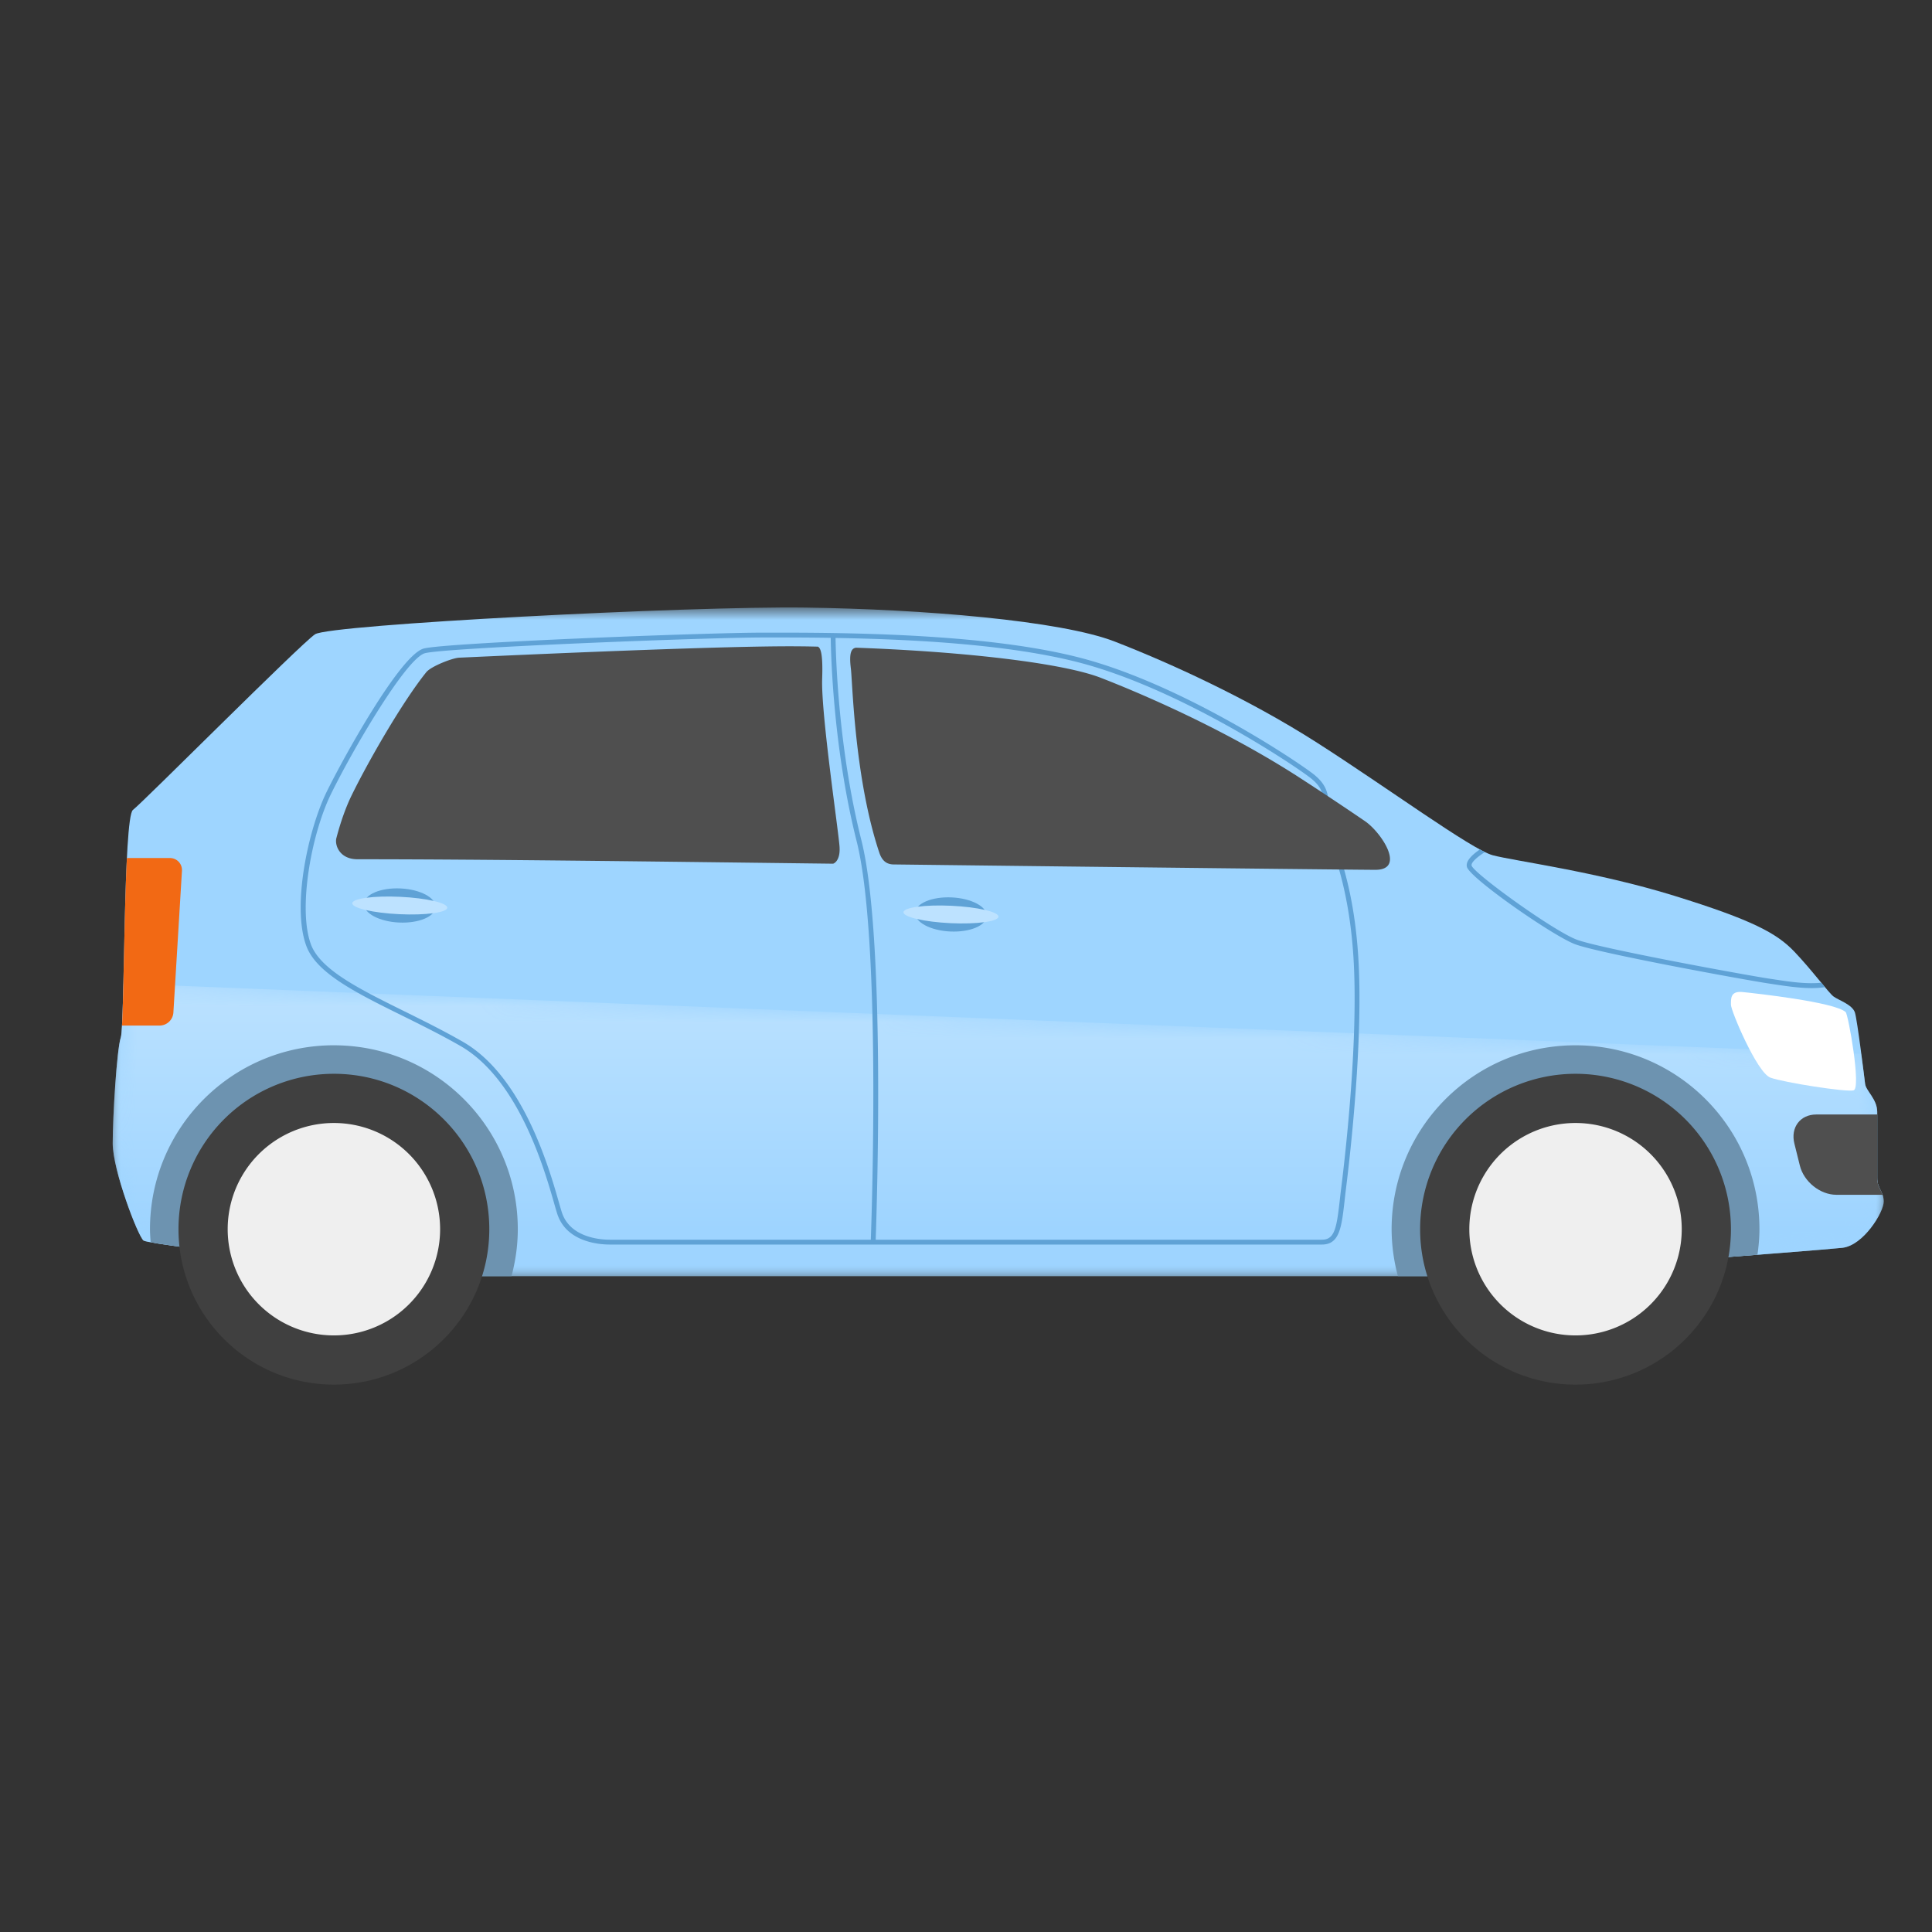 <svg xmlns="http://www.w3.org/2000/svg" xmlns:xlink="http://www.w3.org/1999/xlink" width="120" height="120"><rect width="100%" height="100%" fill="#333333" stroke="none"/><defs><path id="a" d="M0 .73h110v41.533H0z"/><path id="c" d="M1.391 4.453c-.115.875-.213 1.679-.235 1.869-.05.428-.755.956-.755 1.735v4.123c0 .653-.401.804-.401 1.457 0 .654 1.257 2.716 2.564 2.866 1.307.151 22.371 1.76 23.73 1.76h64.071s17.372-1.91 17.724-2.212c.352-.302 1.911-4.374 1.911-6.033 0-1.66-.252-5.832-.503-6.586-.076-.228-.12-1.572-.16-3.344L1.391 4.453z"/><linearGradient id="d" x1="50%" x2="50%" y1="-2.072%" y2="84.229%"><stop offset="0%" stop-color="#BCE2FF"/><stop offset="100%" stop-color="#9ED4FF"/></linearGradient></defs><g fill="none" fill-rule="evenodd"><g transform="matrix(-1 0 0 1 117 37)"><mask id="b" fill="#fff"><use xlink:href="#a"/></mask><path fill="#9ED5FF" d="M.402 32.058v4.122c0 .653-.402.805-.402 1.458 0 .653 1.257 2.715 2.564 2.865 1.307.152 22.372 1.76 23.73 1.76h64.07s17.373-1.91 17.725-2.212c.353-.302 1.91-4.374 1.91-6.033 0-1.66-.251-5.832-.502-6.586-.251-.754-.151-13.675-.754-14.127-.603-.452-10.406-10.306-11.312-10.91-.904-.603-23.226-1.76-30.466-1.658-7.24.1-15.836.804-19.205 2.112-3.367 1.307-8.244 3.519-12.567 6.283-4.325 2.766-9.603 6.637-10.91 6.989-1.308.35-6.385 1.005-11.262 2.513-4.876 1.509-6.385 2.338-7.466 3.469-1.081 1.132-2.136 2.564-2.438 2.79-.302.227-1.181.503-1.332 1.006-.151.503-.578 3.997-.63 4.424-.048.427-.753.956-.753 1.735" mask="url(#b)"/></g><g transform="matrix(-1 0 0 1 117 61)"><mask id="e" fill="#fff"><use xlink:href="#c"/></mask><path fill="url(#d)" d="M1.391 4.453c-.115.875-.213 1.679-.235 1.869-.05.428-.755.956-.755 1.735v4.123c0 .653-.401.804-.401 1.457 0 .654 1.257 2.716 2.564 2.866 1.307.151 22.371 1.76 23.73 1.76h64.071s17.372-1.91 17.724-2.212c.352-.302 1.911-4.374 1.911-6.033 0-1.66-.252-5.832-.503-6.586-.076-.228-.12-1.572-.16-3.344L1.391 4.453z" mask="url(#e)"/></g><path fill="#6D93B0" d="M86.826 79.263a11.395 11.395 0 0 1-.39-2.915c0-6.31 5.114-11.423 11.423-11.423 6.308 0 11.423 5.114 11.423 11.423 0 .54-.05 1.068-.124 1.589-6.716.524-17.493 1.326-18.452 1.326h-3.88zM20.739 64.925c6.309 0 11.422 5.114 11.422 11.423 0 1.01-.143 1.982-.39 2.915h-5.136S12.1 77.665 9.357 77.16c-.019-.27-.041-.54-.041-.813 0-6.31 5.114-11.423 11.423-11.423"/><path fill="#5FA2D6" d="M91.406 53.767c.151.49 5.021 4.012 6.508 4.589 1.406.547 10.723 2.246 11.994 2.432l.335.05c.906.139 1.969.296 2.879.2l.23.276c-.265.04-.541.058-.825.058-.78 0-1.604-.125-2.329-.234l-.334-.051c-1.309-.192-10.599-1.883-12.06-2.45-1.399-.544-6.467-4.071-6.686-4.78-.11-.357.307-.76.802-1.097.113.062.215.113.314.16-.518.334-.883.667-.828.847m-72.098 4.881c.584 1.58 3.005 2.778 5.808 4.165 1.19.588 2.417 1.197 3.628 1.89 3.731 2.139 5.356 7.828 5.967 9.969.076.26.136.473.184.623C35.405 76.876 37.3 77 37.87 77h16.218c.061-1.685.633-18.74-.88-24.749-1.46-5.797-1.598-11.643-1.61-12.634a204.764 204.764 0 0 0-3.147-.022h-1.042c-3.522 0-19.749.636-21.014.977-1.157.31-4.46 5.938-5.835 8.742-1.239 2.53-2.056 7.158-1.25 9.334zM82.11 77c.794 0 .912-.748 1.104-2.441.028-.245.057-.507.092-.782.262-2.095 1.09-9.325.753-14.413-.229-3.447-.903-5.493-1.35-6.847-.214-.65-.383-1.164-.422-1.597-.02-.236-.03-.452-.039-.652-.038-.88-.06-1.363-.956-2.028-1.49-1.106-8.284-5.55-14.314-7.102-4.303-1.107-10.154-1.43-15.08-1.514.014 1.004.153 6.803 1.602 12.554 1.52 6.035.953 23.072.891 24.823h27.72zM26.317 40.282c1.324-.358 17.47-.987 21.091-.987h1.042c5.4 0 13.203.16 18.603 1.55 6.077 1.565 12.918 6.038 14.418 7.152 1.012.751 1.04 1.382 1.078 2.257.008.197.017.408.037.64.035.4.201.897.41 1.527.45 1.37 1.133 3.435 1.363 6.923.34 5.115-.492 12.368-.755 14.47-.034.275-.063.535-.09.779-.186 1.631-.308 2.708-1.405 2.708H37.87c-.62 0-2.69-.136-3.26-1.913a20.014 20.014 0 0 1-.187-.634c-.603-2.108-2.203-7.71-5.829-9.79-1.202-.688-2.426-1.294-3.61-1.88-2.862-1.415-5.333-2.638-5.958-4.331-.913-2.468.12-7.237 1.263-9.57 1.053-2.15 4.58-8.513 6.03-8.901z"/><path fill="#404040" d="M88.206 76.348c0 5.33 4.322 9.652 9.653 9.652s9.653-4.321 9.653-9.652a9.653 9.653 0 0 0-9.653-9.653 9.653 9.653 0 0 0-9.653 9.653"/><path fill="#EFEFEF" d="M91.262 76.348a6.597 6.597 0 1 0 13.194 0 6.597 6.597 0 0 0-13.194 0"/><path fill="#404040" d="M11.086 76.348c0 5.33 4.322 9.652 9.653 9.652 5.33 0 9.652-4.321 9.652-9.652 0-5.332-4.322-9.653-9.652-9.653a9.653 9.653 0 0 0-9.653 9.653"/><path fill="#EFEFEF" d="M14.142 76.348a6.597 6.597 0 1 0 13.194 0 6.597 6.597 0 0 0-13.194 0"/><path fill="#4F4F4F" d="M55.515 53.693c-.454-.006-.732-.228-.905-.748-1.539-4.625-1.659-10.607-1.76-11.412-.07-.563-.066-.983.09-1.18a.326.326 0 0 1 .283-.121c6.856.25 12.835.97 15.144 1.866 2.03.787 7.273 2.955 12.141 6.068a203.47 203.47 0 0 1 4.263 2.83c1.026.697 2.565 3.03.656 3.03-.85 0-14.698-.15-29.912-.334m-5.514-13.544c.268.004.533.011.8.016.177.088.318.468.265 1.996-.076 2.163 1.03 9.553 1.081 10.458.05.903-.4 1.028-.4 1.028-10.812-.131-21.716-.276-29.539-.276-1.13 0-1.426-.891-1.315-1.314.26-.993.587-1.922.953-2.667 1.031-2.107 3.15-5.799 4.631-7.638.291-.361 1.617-.881 2.04-.901 7.505-.345 16.47-.708 20.547-.708.336 0 .648.003.937.006"/><path fill="#FFF" d="M114.637 62.86c.163.149.98 4.752.49 4.865-.49.114-4.336-.49-5.165-.792-.83-.302-2.45-4.148-2.45-4.525 0-.376-.039-.866.715-.791.754.075 5.717.617 6.41 1.244"/><path fill="#4F4F4F" d="M114.055 74.21c-1 0-2.013-.81-2.262-1.81l-.34-1.368c-.25-.999.358-1.809 1.358-1.809h3.787v3.957c0 .482.218.692.332 1.03h-2.875z"/><path fill="#F26914" d="M7.882 53.293h2.664c.444 0 .782.36.755.803l-.532 8.801a.864.864 0 0 1-.85.802h-2.34c.107-1.927.137-7.078.303-10.406"/><path fill="#5FA2D6" d="M56.844 56.694c-.026.584.945 1.105 2.173 1.163 1.226.058 2.243-.369 2.271-.953.029-.585-.944-1.106-2.171-1.164-1.227-.058-2.244.37-2.273.954"/><path fill="#BDE2FF" d="M56.116 56.66c-.015.297 1.296.602 2.924.68 1.63.076 2.963-.104 2.977-.402.014-.298-1.297-.602-2.925-.679-1.629-.078-2.962.102-2.976.4"/><path fill="#5FA2D6" d="M22.608 56.137c-.027.584.945 1.105 2.173 1.163 1.226.058 2.244-.368 2.272-.953.027-.584-.945-1.106-2.173-1.164-1.227-.058-2.244.37-2.272.954"/><path fill="#BDE2FF" d="M21.88 56.102c-.014.299 1.296.603 2.924.68 1.63.077 2.963-.103 2.977-.401.014-.298-1.296-.602-2.924-.678-1.63-.078-2.963.1-2.977.399"/></g></svg>